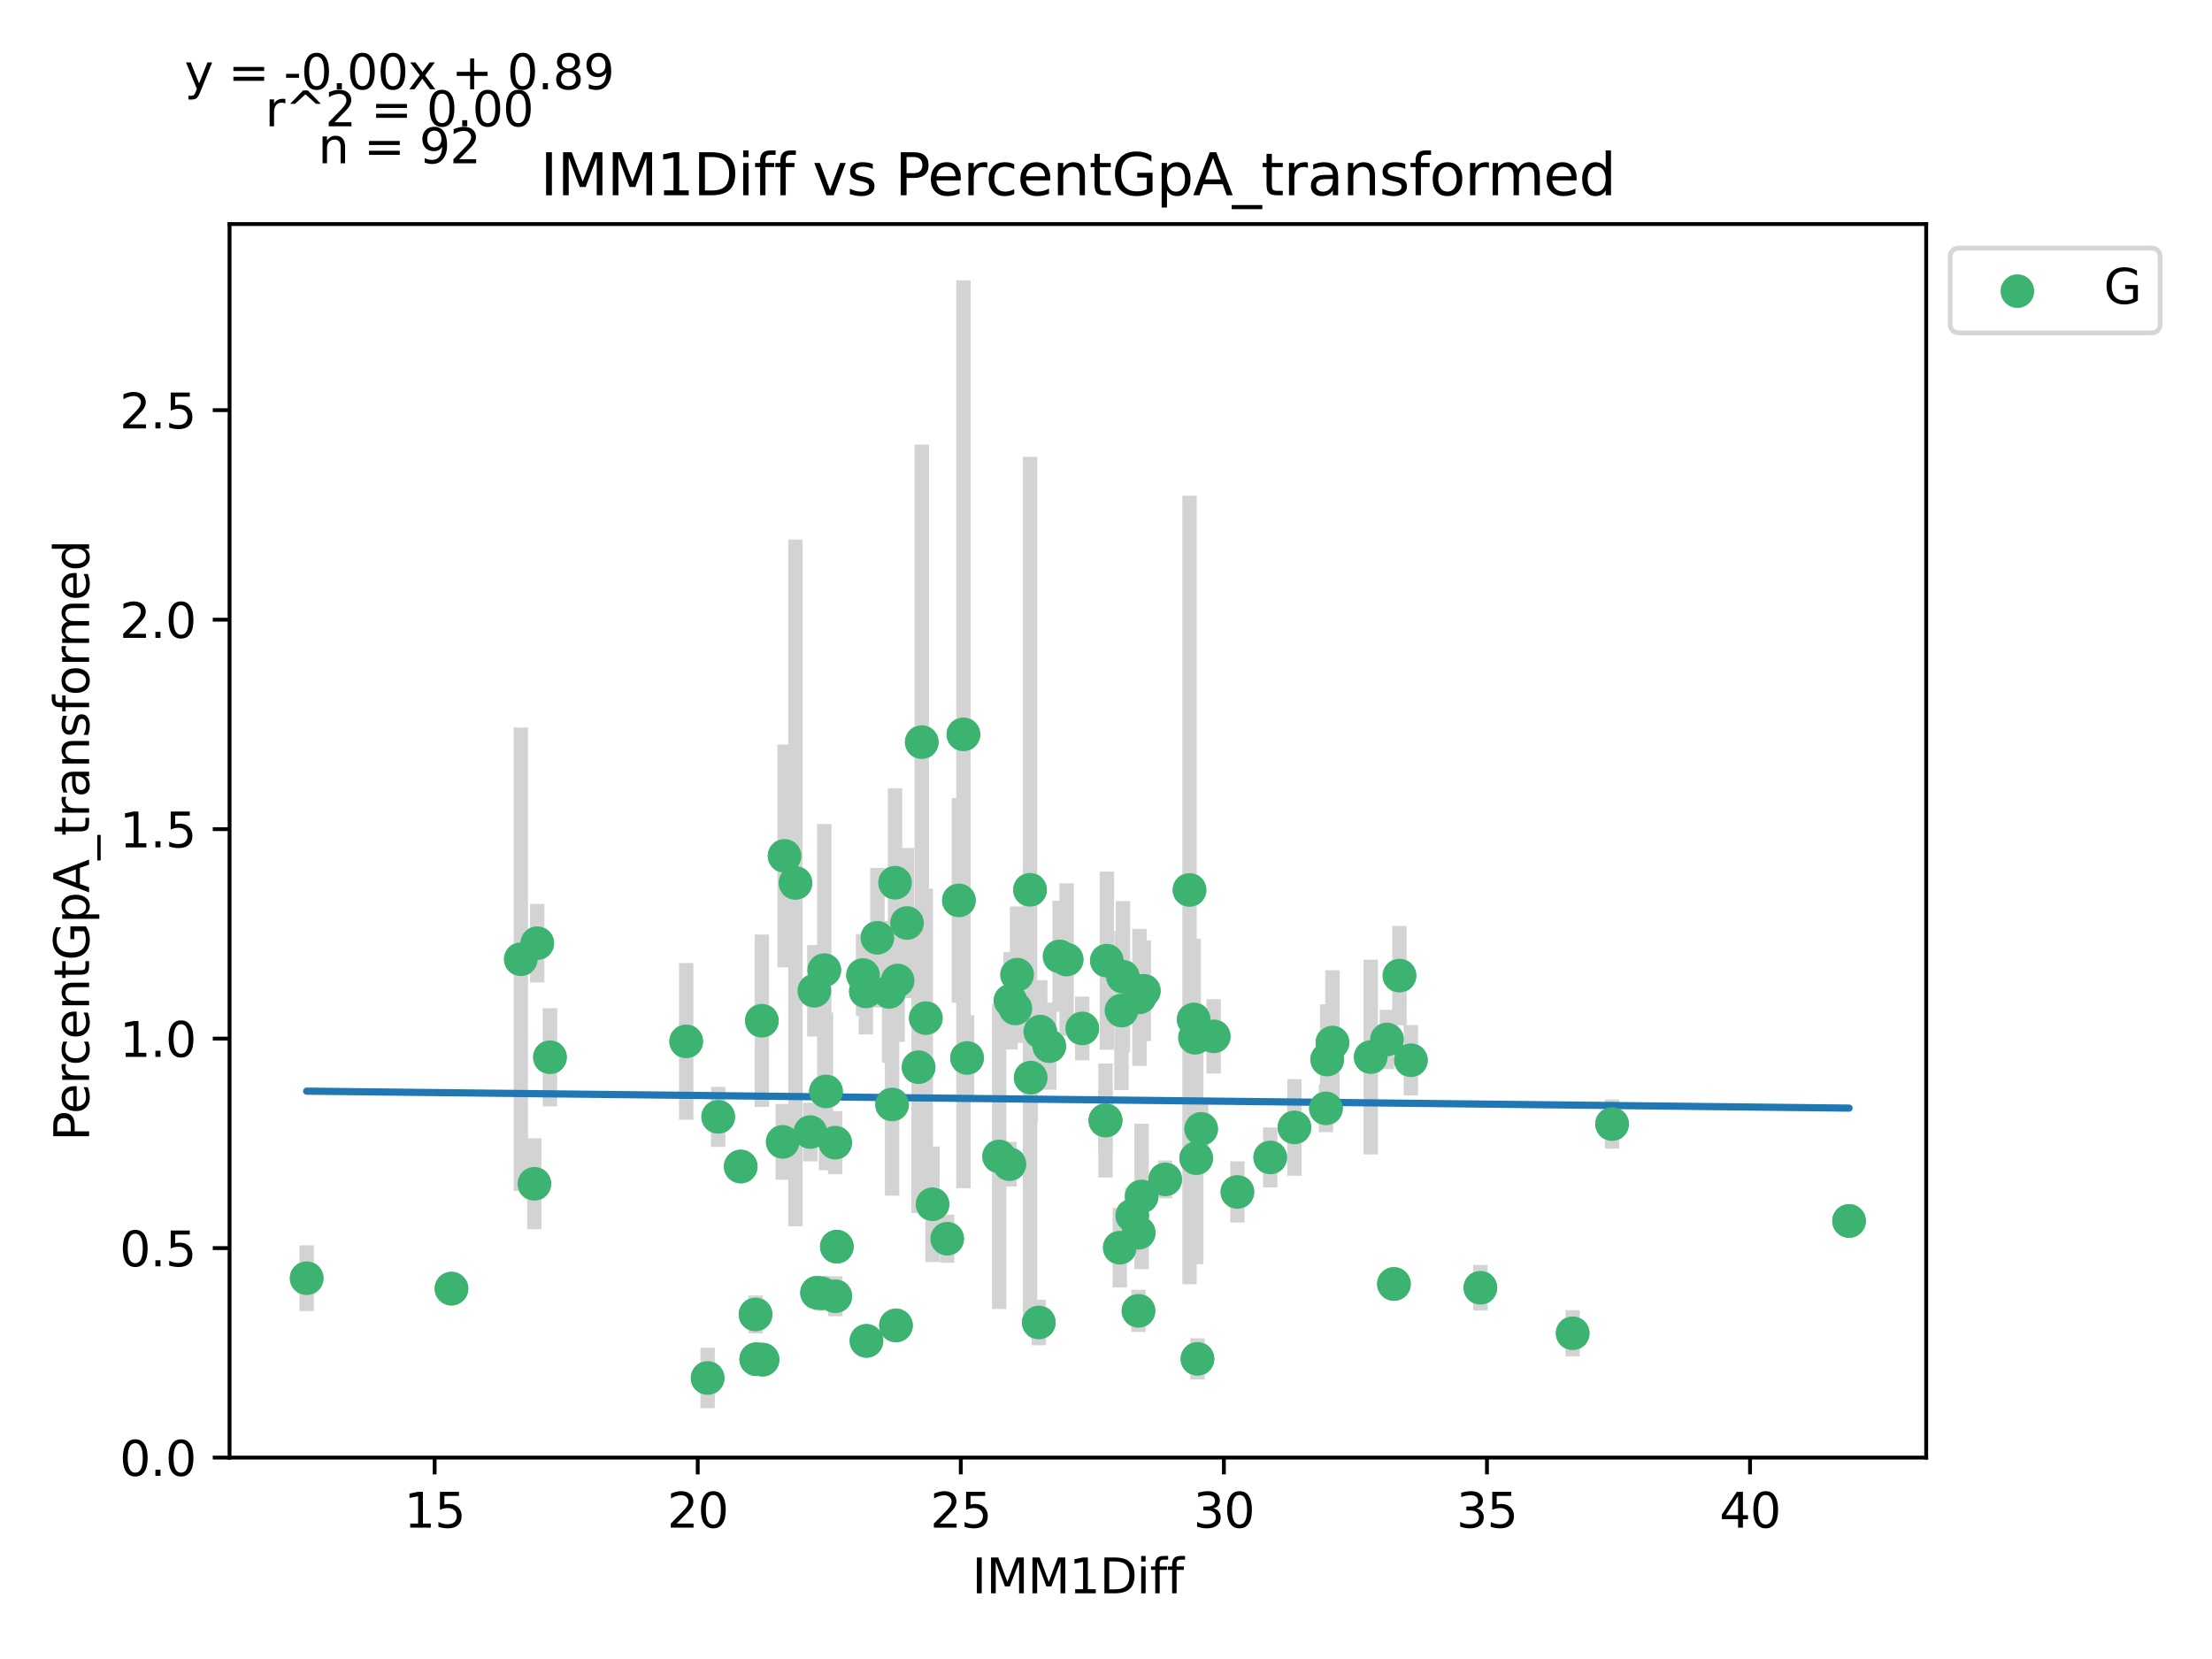<?xml version="1.0" encoding="utf-8" standalone="no"?>
<!DOCTYPE svg PUBLIC "-//W3C//DTD SVG 1.1//EN"
  "http://www.w3.org/Graphics/SVG/1.1/DTD/svg11.dtd">
<svg xmlns:xlink="http://www.w3.org/1999/xlink" width="460.8pt" height="345.6pt" viewBox="0 0 460.8 345.6" xmlns="http://www.w3.org/2000/svg" version="1.1">
 <defs>
  <style type="text/css">*{stroke-linejoin: round; stroke-linecap: butt}</style>
 </defs>
 <g id="figure_1">
  <g id="patch_1">
   <path d="M 0 345.6 
L 460.8 345.6 
L 460.8 0 
L 0 0 
z
" style="fill: #ffffff"/>
  </g>
  <g id="axes_1">
   <g id="patch_2">
    <path d="M 47.821 303.64 
L 401.26 303.64 
L 401.26 46.676 
L 47.821 46.676 
z
" style="fill: #ffffff"/>
   </g>
   <g id="PathCollection_1">
    <defs>
     <path id="m66009aba06" d="M 0 3 
C 0.796 3 1.559 2.684 2.121 2.121 
C 2.684 1.559 3 0.796 3 0 
C 3 -0.796 2.684 -1.559 2.121 -2.121 
C 1.559 -2.684 0.796 -3 0 -3 
C -0.796 -3 -1.559 -2.684 -2.121 -2.121 
C -2.684 -1.559 -3 -0.796 -3 0 
C -3 0.796 -2.684 1.559 -2.121 2.121 
C -1.559 2.684 -0.796 3 0 3 
z
" style="stroke: #3cb371"/>
    </defs>
    <g clip-path="url(#pe990589a14)">
     <use xlink:href="#m66009aba06" x="225.45" y="214.24" style="fill: #3cb371; stroke: #3cb371"/>
     <use xlink:href="#m66009aba06" x="242.736" y="245.694" style="fill: #3cb371; stroke: #3cb371"/>
     <use xlink:href="#m66009aba06" x="248.951" y="216.191" style="fill: #3cb371; stroke: #3cb371"/>
     <use xlink:href="#m66009aba06" x="220.748" y="199.237" style="fill: #3cb371; stroke: #3cb371"/>
     <use xlink:href="#m66009aba06" x="250.222" y="235.163" style="fill: #3cb371; stroke: #3cb371"/>
     <use xlink:href="#m66009aba06" x="157.537" y="283.149" style="fill: #3cb371; stroke: #3cb371"/>
     <use xlink:href="#m66009aba06" x="149.612" y="232.66" style="fill: #3cb371; stroke: #3cb371"/>
     <use xlink:href="#m66009aba06" x="191.362" y="222.318" style="fill: #3cb371; stroke: #3cb371"/>
     <use xlink:href="#m66009aba06" x="185.224" y="206.637" style="fill: #3cb371; stroke: #3cb371"/>
     <use xlink:href="#m66009aba06" x="233.923" y="203.465" style="fill: #3cb371; stroke: #3cb371"/>
     <use xlink:href="#m66009aba06" x="327.617" y="277.742" style="fill: #3cb371; stroke: #3cb371"/>
     <use xlink:href="#m66009aba06" x="158.709" y="212.637" style="fill: #3cb371; stroke: #3cb371"/>
     <use xlink:href="#m66009aba06" x="208.143" y="240.91" style="fill: #3cb371; stroke: #3cb371"/>
     <use xlink:href="#m66009aba06" x="252.831" y="215.888" style="fill: #3cb371; stroke: #3cb371"/>
     <use xlink:href="#m66009aba06" x="237.168" y="273.069" style="fill: #3cb371; stroke: #3cb371"/>
     <use xlink:href="#m66009aba06" x="237.2" y="256.809" style="fill: #3cb371; stroke: #3cb371"/>
     <use xlink:href="#m66009aba06" x="171.709" y="202.087" style="fill: #3cb371; stroke: #3cb371"/>
     <use xlink:href="#m66009aba06" x="214.577" y="185.364" style="fill: #3cb371; stroke: #3cb371"/>
     <use xlink:href="#m66009aba06" x="218.578" y="217.938" style="fill: #3cb371; stroke: #3cb371"/>
     <use xlink:href="#m66009aba06" x="158.852" y="283.237" style="fill: #3cb371; stroke: #3cb371"/>
     <use xlink:href="#m66009aba06" x="216.704" y="214.908" style="fill: #3cb371; stroke: #3cb371"/>
     <use xlink:href="#m66009aba06" x="199.758" y="187.57" style="fill: #3cb371; stroke: #3cb371"/>
     <use xlink:href="#m66009aba06" x="211.519" y="210.081" style="fill: #3cb371; stroke: #3cb371"/>
     <use xlink:href="#m66009aba06" x="197.314" y="258.046" style="fill: #3cb371; stroke: #3cb371"/>
     <use xlink:href="#m66009aba06" x="257.774" y="248.308" style="fill: #3cb371; stroke: #3cb371"/>
     <use xlink:href="#m66009aba06" x="216.397" y="275.497" style="fill: #3cb371; stroke: #3cb371"/>
     <use xlink:href="#m66009aba06" x="237.825" y="249.24" style="fill: #3cb371; stroke: #3cb371"/>
     <use xlink:href="#m66009aba06" x="233.276" y="259.918" style="fill: #3cb371; stroke: #3cb371"/>
     <use xlink:href="#m66009aba06" x="214.72" y="224.491" style="fill: #3cb371; stroke: #3cb371"/>
     <use xlink:href="#m66009aba06" x="238.275" y="206.398" style="fill: #3cb371; stroke: #3cb371"/>
     <use xlink:href="#m66009aba06" x="269.656" y="234.861" style="fill: #3cb371; stroke: #3cb371"/>
     <use xlink:href="#m66009aba06" x="247.8" y="185.39" style="fill: #3cb371; stroke: #3cb371"/>
     <use xlink:href="#m66009aba06" x="233.627" y="210.523" style="fill: #3cb371; stroke: #3cb371"/>
     <use xlink:href="#m66009aba06" x="276.484" y="220.723" style="fill: #3cb371; stroke: #3cb371"/>
     <use xlink:href="#m66009aba06" x="163.061" y="237.873" style="fill: #3cb371; stroke: #3cb371"/>
     <use xlink:href="#m66009aba06" x="249.455" y="283.082" style="fill: #3cb371; stroke: #3cb371"/>
     <use xlink:href="#m66009aba06" x="222.195" y="199.895" style="fill: #3cb371; stroke: #3cb371"/>
     <use xlink:href="#m66009aba06" x="210.5" y="208.489" style="fill: #3cb371; stroke: #3cb371"/>
     <use xlink:href="#m66009aba06" x="288.925" y="216.544" style="fill: #3cb371; stroke: #3cb371"/>
     <use xlink:href="#m66009aba06" x="210.291" y="242.518" style="fill: #3cb371; stroke: #3cb371"/>
     <use xlink:href="#m66009aba06" x="276.221" y="230.891" style="fill: #3cb371; stroke: #3cb371"/>
     <use xlink:href="#m66009aba06" x="211.892" y="203.052" style="fill: #3cb371; stroke: #3cb371"/>
     <use xlink:href="#m66009aba06" x="194.256" y="250.866" style="fill: #3cb371; stroke: #3cb371"/>
     <use xlink:href="#m66009aba06" x="237.365" y="207.777" style="fill: #3cb371; stroke: #3cb371"/>
     <use xlink:href="#m66009aba06" x="385.195" y="254.35" style="fill: #3cb371; stroke: #3cb371"/>
     <use xlink:href="#m66009aba06" x="249.192" y="241.273" style="fill: #3cb371; stroke: #3cb371"/>
     <use xlink:href="#m66009aba06" x="168.804" y="235.829" style="fill: #3cb371; stroke: #3cb371"/>
     <use xlink:href="#m66009aba06" x="293.912" y="220.862" style="fill: #3cb371; stroke: #3cb371"/>
     <use xlink:href="#m66009aba06" x="230.58" y="200.122" style="fill: #3cb371; stroke: #3cb371"/>
     <use xlink:href="#m66009aba06" x="230.295" y="233.391" style="fill: #3cb371; stroke: #3cb371"/>
     <use xlink:href="#m66009aba06" x="200.701" y="152.981" style="fill: #3cb371; stroke: #3cb371"/>
     <use xlink:href="#m66009aba06" x="248.677" y="212.36" style="fill: #3cb371; stroke: #3cb371"/>
     <use xlink:href="#m66009aba06" x="230.295" y="233.427" style="fill: #3cb371; stroke: #3cb371"/>
     <use xlink:href="#m66009aba06" x="264.614" y="241.115" style="fill: #3cb371; stroke: #3cb371"/>
     <use xlink:href="#m66009aba06" x="277.58" y="217.189" style="fill: #3cb371; stroke: #3cb371"/>
     <use xlink:href="#m66009aba06" x="285.549" y="220.212" style="fill: #3cb371; stroke: #3cb371"/>
     <use xlink:href="#m66009aba06" x="308.392" y="268.263" style="fill: #3cb371; stroke: #3cb371"/>
     <use xlink:href="#m66009aba06" x="291.534" y="203.244" style="fill: #3cb371; stroke: #3cb371"/>
     <use xlink:href="#m66009aba06" x="173.978" y="238.038" style="fill: #3cb371; stroke: #3cb371"/>
     <use xlink:href="#m66009aba06" x="235.863" y="253.232" style="fill: #3cb371; stroke: #3cb371"/>
     <use xlink:href="#m66009aba06" x="335.827" y="234.162" style="fill: #3cb371; stroke: #3cb371"/>
     <use xlink:href="#m66009aba06" x="179.798" y="203.121" style="fill: #3cb371; stroke: #3cb371"/>
     <use xlink:href="#m66009aba06" x="290.383" y="267.477" style="fill: #3cb371; stroke: #3cb371"/>
     <use xlink:href="#m66009aba06" x="147.409" y="287.059" style="fill: #3cb371; stroke: #3cb371"/>
     <use xlink:href="#m66009aba06" x="186.451" y="183.891" style="fill: #3cb371; stroke: #3cb371"/>
     <use xlink:href="#m66009aba06" x="187" y="204.26" style="fill: #3cb371; stroke: #3cb371"/>
     <use xlink:href="#m66009aba06" x="192.864" y="212.099" style="fill: #3cb371; stroke: #3cb371"/>
     <use xlink:href="#m66009aba06" x="192.02" y="154.6" style="fill: #3cb371; stroke: #3cb371"/>
     <use xlink:href="#m66009aba06" x="108.498" y="199.828" style="fill: #3cb371; stroke: #3cb371"/>
     <use xlink:href="#m66009aba06" x="142.948" y="216.936" style="fill: #3cb371; stroke: #3cb371"/>
     <use xlink:href="#m66009aba06" x="111.917" y="196.488" style="fill: #3cb371; stroke: #3cb371"/>
     <use xlink:href="#m66009aba06" x="172.071" y="227.364" style="fill: #3cb371; stroke: #3cb371"/>
     <use xlink:href="#m66009aba06" x="169.637" y="206.401" style="fill: #3cb371; stroke: #3cb371"/>
     <use xlink:href="#m66009aba06" x="180.379" y="206.538" style="fill: #3cb371; stroke: #3cb371"/>
     <use xlink:href="#m66009aba06" x="188.94" y="192.284" style="fill: #3cb371; stroke: #3cb371"/>
     <use xlink:href="#m66009aba06" x="201.457" y="220.395" style="fill: #3cb371; stroke: #3cb371"/>
     <use xlink:href="#m66009aba06" x="163.445" y="178.301" style="fill: #3cb371; stroke: #3cb371"/>
     <use xlink:href="#m66009aba06" x="182.78" y="195.358" style="fill: #3cb371; stroke: #3cb371"/>
     <use xlink:href="#m66009aba06" x="94.051" y="268.446" style="fill: #3cb371; stroke: #3cb371"/>
     <use xlink:href="#m66009aba06" x="165.702" y="183.937" style="fill: #3cb371; stroke: #3cb371"/>
     <use xlink:href="#m66009aba06" x="63.887" y="266.275" style="fill: #3cb371; stroke: #3cb371"/>
     <use xlink:href="#m66009aba06" x="180.5" y="279.329" style="fill: #3cb371; stroke: #3cb371"/>
     <use xlink:href="#m66009aba06" x="170.207" y="269.3" style="fill: #3cb371; stroke: #3cb371"/>
     <use xlink:href="#m66009aba06" x="154.303" y="243.009" style="fill: #3cb371; stroke: #3cb371"/>
     <use xlink:href="#m66009aba06" x="111.314" y="246.605" style="fill: #3cb371; stroke: #3cb371"/>
     <use xlink:href="#m66009aba06" x="157.394" y="273.822" style="fill: #3cb371; stroke: #3cb371"/>
     <use xlink:href="#m66009aba06" x="174.329" y="259.707" style="fill: #3cb371; stroke: #3cb371"/>
     <use xlink:href="#m66009aba06" x="171.15" y="269.421" style="fill: #3cb371; stroke: #3cb371"/>
     <use xlink:href="#m66009aba06" x="186.649" y="276.11" style="fill: #3cb371; stroke: #3cb371"/>
     <use xlink:href="#m66009aba06" x="174.011" y="270.033" style="fill: #3cb371; stroke: #3cb371"/>
     <use xlink:href="#m66009aba06" x="185.838" y="230.076" style="fill: #3cb371; stroke: #3cb371"/>
     <use xlink:href="#m66009aba06" x="114.57" y="220.247" style="fill: #3cb371; stroke: #3cb371"/>
    </g>
   </g>
   <g id="matplotlib.axis_1">
    <g id="xtick_1">
     <g id="line2d_1">
      <defs>
       <path id="m4f126f9bab" d="M 0 0 
L 0 3.5 
" style="stroke: #000000; stroke-width: 0.8"/>
      </defs>
      <g>
       <use xlink:href="#m4f126f9bab" x="90.544" y="303.64" style="stroke: #000000; stroke-width: 0.8"/>
      </g>
     </g>
     <g id="text_1">
      <!-- 15 -->
      <g transform="translate(84.181 318.238)scale(0.1 -0.1)">
       <defs>
        <path id="DejaVuSans-31" d="M 794 531 
L 1825 531 
L 1825 4091 
L 703 3866 
L 703 4441 
L 1819 4666 
L 2450 4666 
L 2450 531 
L 3481 531 
L 3481 0 
L 794 0 
L 794 531 
z
" transform="scale(0.016)"/>
        <path id="DejaVuSans-35" d="M 691 4666 
L 3169 4666 
L 3169 4134 
L 1269 4134 
L 1269 2991 
Q 1406 3038 1543 3061 
Q 1681 3084 1819 3084 
Q 2600 3084 3056 2656 
Q 3513 2228 3513 1497 
Q 3513 744 3044 326 
Q 2575 -91 1722 -91 
Q 1428 -91 1123 -41 
Q 819 9 494 109 
L 494 744 
Q 775 591 1075 516 
Q 1375 441 1709 441 
Q 2250 441 2565 725 
Q 2881 1009 2881 1497 
Q 2881 1984 2565 2268 
Q 2250 2553 1709 2553 
Q 1456 2553 1204 2497 
Q 953 2441 691 2322 
L 691 4666 
z
" transform="scale(0.016)"/>
       </defs>
       <use xlink:href="#DejaVuSans-31"/>
       <use xlink:href="#DejaVuSans-35" x="63.623"/>
      </g>
     </g>
    </g>
    <g id="xtick_2">
     <g id="line2d_2">
      <g>
       <use xlink:href="#m4f126f9bab" x="145.348" y="303.64" style="stroke: #000000; stroke-width: 0.8"/>
      </g>
     </g>
     <g id="text_2">
      <!-- 20 -->
      <g transform="translate(138.986 318.238)scale(0.1 -0.1)">
       <defs>
        <path id="DejaVuSans-32" d="M 1228 531 
L 3431 531 
L 3431 0 
L 469 0 
L 469 531 
Q 828 903 1448 1529 
Q 2069 2156 2228 2338 
Q 2531 2678 2651 2914 
Q 2772 3150 2772 3378 
Q 2772 3750 2511 3984 
Q 2250 4219 1831 4219 
Q 1534 4219 1204 4116 
Q 875 4013 500 3803 
L 500 4441 
Q 881 4594 1212 4672 
Q 1544 4750 1819 4750 
Q 2544 4750 2975 4387 
Q 3406 4025 3406 3419 
Q 3406 3131 3298 2873 
Q 3191 2616 2906 2266 
Q 2828 2175 2409 1742 
Q 1991 1309 1228 531 
z
" transform="scale(0.016)"/>
        <path id="DejaVuSans-30" d="M 2034 4250 
Q 1547 4250 1301 3770 
Q 1056 3291 1056 2328 
Q 1056 1369 1301 889 
Q 1547 409 2034 409 
Q 2525 409 2770 889 
Q 3016 1369 3016 2328 
Q 3016 3291 2770 3770 
Q 2525 4250 2034 4250 
z
M 2034 4750 
Q 2819 4750 3233 4129 
Q 3647 3509 3647 2328 
Q 3647 1150 3233 529 
Q 2819 -91 2034 -91 
Q 1250 -91 836 529 
Q 422 1150 422 2328 
Q 422 3509 836 4129 
Q 1250 4750 2034 4750 
z
" transform="scale(0.016)"/>
       </defs>
       <use xlink:href="#DejaVuSans-32"/>
       <use xlink:href="#DejaVuSans-30" x="63.623"/>
      </g>
     </g>
    </g>
    <g id="xtick_3">
     <g id="line2d_3">
      <g>
       <use xlink:href="#m4f126f9bab" x="200.153" y="303.64" style="stroke: #000000; stroke-width: 0.8"/>
      </g>
     </g>
     <g id="text_3">
      <!-- 25 -->
      <g transform="translate(193.79 318.238)scale(0.1 -0.1)">
       <use xlink:href="#DejaVuSans-32"/>
       <use xlink:href="#DejaVuSans-35" x="63.623"/>
      </g>
     </g>
    </g>
    <g id="xtick_4">
     <g id="line2d_4">
      <g>
       <use xlink:href="#m4f126f9bab" x="254.957" y="303.64" style="stroke: #000000; stroke-width: 0.8"/>
      </g>
     </g>
     <g id="text_4">
      <!-- 30 -->
      <g transform="translate(248.595 318.238)scale(0.1 -0.1)">
       <defs>
        <path id="DejaVuSans-33" d="M 2597 2516 
Q 3050 2419 3304 2112 
Q 3559 1806 3559 1356 
Q 3559 666 3084 287 
Q 2609 -91 1734 -91 
Q 1441 -91 1130 -33 
Q 819 25 488 141 
L 488 750 
Q 750 597 1062 519 
Q 1375 441 1716 441 
Q 2309 441 2620 675 
Q 2931 909 2931 1356 
Q 2931 1769 2642 2001 
Q 2353 2234 1838 2234 
L 1294 2234 
L 1294 2753 
L 1863 2753 
Q 2328 2753 2575 2939 
Q 2822 3125 2822 3475 
Q 2822 3834 2567 4026 
Q 2313 4219 1838 4219 
Q 1578 4219 1281 4162 
Q 984 4106 628 3988 
L 628 4550 
Q 988 4650 1302 4700 
Q 1616 4750 1894 4750 
Q 2613 4750 3031 4423 
Q 3450 4097 3450 3541 
Q 3450 3153 3228 2886 
Q 3006 2619 2597 2516 
z
" transform="scale(0.016)"/>
       </defs>
       <use xlink:href="#DejaVuSans-33"/>
       <use xlink:href="#DejaVuSans-30" x="63.623"/>
      </g>
     </g>
    </g>
    <g id="xtick_5">
     <g id="line2d_5">
      <g>
       <use xlink:href="#m4f126f9bab" x="309.762" y="303.64" style="stroke: #000000; stroke-width: 0.8"/>
      </g>
     </g>
     <g id="text_5">
      <!-- 35 -->
      <g transform="translate(303.399 318.238)scale(0.1 -0.1)">
       <use xlink:href="#DejaVuSans-33"/>
       <use xlink:href="#DejaVuSans-35" x="63.623"/>
      </g>
     </g>
    </g>
    <g id="xtick_6">
     <g id="line2d_6">
      <g>
       <use xlink:href="#m4f126f9bab" x="364.566" y="303.64" style="stroke: #000000; stroke-width: 0.8"/>
      </g>
     </g>
     <g id="text_6">
      <!-- 40 -->
      <g transform="translate(358.204 318.238)scale(0.1 -0.1)">
       <defs>
        <path id="DejaVuSans-34" d="M 2419 4116 
L 825 1625 
L 2419 1625 
L 2419 4116 
z
M 2253 4666 
L 3047 4666 
L 3047 1625 
L 3713 1625 
L 3713 1100 
L 3047 1100 
L 3047 0 
L 2419 0 
L 2419 1100 
L 313 1100 
L 313 1709 
L 2253 4666 
z
" transform="scale(0.016)"/>
       </defs>
       <use xlink:href="#DejaVuSans-34"/>
       <use xlink:href="#DejaVuSans-30" x="63.623"/>
      </g>
     </g>
    </g>
    <g id="text_7">
     <!-- IMM1Diff -->
     <g transform="translate(202.497 331.917)scale(0.1 -0.1)">
      <defs>
       <path id="DejaVuSans-49" d="M 628 4666 
L 1259 4666 
L 1259 0 
L 628 0 
L 628 4666 
z
" transform="scale(0.016)"/>
       <path id="DejaVuSans-4d" d="M 628 4666 
L 1569 4666 
L 2759 1491 
L 3956 4666 
L 4897 4666 
L 4897 0 
L 4281 0 
L 4281 4097 
L 3078 897 
L 2444 897 
L 1241 4097 
L 1241 0 
L 628 0 
L 628 4666 
z
" transform="scale(0.016)"/>
       <path id="DejaVuSans-44" d="M 1259 4147 
L 1259 519 
L 2022 519 
Q 2988 519 3436 956 
Q 3884 1394 3884 2338 
Q 3884 3275 3436 3711 
Q 2988 4147 2022 4147 
L 1259 4147 
z
M 628 4666 
L 1925 4666 
Q 3281 4666 3915 4102 
Q 4550 3538 4550 2338 
Q 4550 1131 3912 565 
Q 3275 0 1925 0 
L 628 0 
L 628 4666 
z
" transform="scale(0.016)"/>
       <path id="DejaVuSans-69" d="M 603 3500 
L 1178 3500 
L 1178 0 
L 603 0 
L 603 3500 
z
M 603 4863 
L 1178 4863 
L 1178 4134 
L 603 4134 
L 603 4863 
z
" transform="scale(0.016)"/>
       <path id="DejaVuSans-66" d="M 2375 4863 
L 2375 4384 
L 1825 4384 
Q 1516 4384 1395 4259 
Q 1275 4134 1275 3809 
L 1275 3500 
L 2222 3500 
L 2222 3053 
L 1275 3053 
L 1275 0 
L 697 0 
L 697 3053 
L 147 3053 
L 147 3500 
L 697 3500 
L 697 3744 
Q 697 4328 969 4595 
Q 1241 4863 1831 4863 
L 2375 4863 
z
" transform="scale(0.016)"/>
      </defs>
      <use xlink:href="#DejaVuSans-49"/>
      <use xlink:href="#DejaVuSans-4d" x="29.492"/>
      <use xlink:href="#DejaVuSans-4d" x="115.771"/>
      <use xlink:href="#DejaVuSans-31" x="202.051"/>
      <use xlink:href="#DejaVuSans-44" x="265.674"/>
      <use xlink:href="#DejaVuSans-69" x="342.676"/>
      <use xlink:href="#DejaVuSans-66" x="370.459"/>
      <use xlink:href="#DejaVuSans-66" x="405.664"/>
     </g>
    </g>
   </g>
   <g id="matplotlib.axis_2">
    <g id="ytick_1">
     <g id="line2d_7">
      <defs>
       <path id="m1add97c39d" d="M 0 0 
L -3.5 0 
" style="stroke: #000000; stroke-width: 0.8"/>
      </defs>
      <g>
       <use xlink:href="#m1add97c39d" x="47.821" y="303.64" style="stroke: #000000; stroke-width: 0.8"/>
      </g>
     </g>
     <g id="text_8">
      <!-- 0.0 -->
      <g transform="translate(24.918 307.439)scale(0.1 -0.1)">
       <defs>
        <path id="DejaVuSans-2e" d="M 684 794 
L 1344 794 
L 1344 0 
L 684 0 
L 684 794 
z
" transform="scale(0.016)"/>
       </defs>
       <use xlink:href="#DejaVuSans-30"/>
       <use xlink:href="#DejaVuSans-2e" x="63.623"/>
       <use xlink:href="#DejaVuSans-30" x="95.41"/>
      </g>
     </g>
    </g>
    <g id="ytick_2">
     <g id="line2d_8">
      <g>
       <use xlink:href="#m1add97c39d" x="47.821" y="260.002" style="stroke: #000000; stroke-width: 0.8"/>
      </g>
     </g>
     <g id="text_9">
      <!-- 0.5 -->
      <g transform="translate(24.918 263.801)scale(0.1 -0.1)">
       <use xlink:href="#DejaVuSans-30"/>
       <use xlink:href="#DejaVuSans-2e" x="63.623"/>
       <use xlink:href="#DejaVuSans-35" x="95.41"/>
      </g>
     </g>
    </g>
    <g id="ytick_3">
     <g id="line2d_9">
      <g>
       <use xlink:href="#m1add97c39d" x="47.821" y="216.363" style="stroke: #000000; stroke-width: 0.8"/>
      </g>
     </g>
     <g id="text_10">
      <!-- 1.0 -->
      <g transform="translate(24.918 220.163)scale(0.1 -0.1)">
       <use xlink:href="#DejaVuSans-31"/>
       <use xlink:href="#DejaVuSans-2e" x="63.623"/>
       <use xlink:href="#DejaVuSans-30" x="95.41"/>
      </g>
     </g>
    </g>
    <g id="ytick_4">
     <g id="line2d_10">
      <g>
       <use xlink:href="#m1add97c39d" x="47.821" y="172.725" style="stroke: #000000; stroke-width: 0.8"/>
      </g>
     </g>
     <g id="text_11">
      <!-- 1.5 -->
      <g transform="translate(24.918 176.524)scale(0.1 -0.1)">
       <use xlink:href="#DejaVuSans-31"/>
       <use xlink:href="#DejaVuSans-2e" x="63.623"/>
       <use xlink:href="#DejaVuSans-35" x="95.41"/>
      </g>
     </g>
    </g>
    <g id="ytick_5">
     <g id="line2d_11">
      <g>
       <use xlink:href="#m1add97c39d" x="47.821" y="129.087" style="stroke: #000000; stroke-width: 0.8"/>
      </g>
     </g>
     <g id="text_12">
      <!-- 2.0 -->
      <g transform="translate(24.918 132.886)scale(0.1 -0.1)">
       <use xlink:href="#DejaVuSans-32"/>
       <use xlink:href="#DejaVuSans-2e" x="63.623"/>
       <use xlink:href="#DejaVuSans-30" x="95.41"/>
      </g>
     </g>
    </g>
    <g id="ytick_6">
     <g id="line2d_12">
      <g>
       <use xlink:href="#m1add97c39d" x="47.821" y="85.448" style="stroke: #000000; stroke-width: 0.8"/>
      </g>
     </g>
     <g id="text_13">
      <!-- 2.5 -->
      <g transform="translate(24.918 89.247)scale(0.1 -0.1)">
       <use xlink:href="#DejaVuSans-32"/>
       <use xlink:href="#DejaVuSans-2e" x="63.623"/>
       <use xlink:href="#DejaVuSans-35" x="95.41"/>
      </g>
     </g>
    </g>
    <g id="text_14">
     <!-- PercentGpA_transformed -->
     <g transform="translate(18.56 237.696)rotate(-90)scale(0.1 -0.1)">
      <defs>
       <path id="DejaVuSans-50" d="M 1259 4147 
L 1259 2394 
L 2053 2394 
Q 2494 2394 2734 2622 
Q 2975 2850 2975 3272 
Q 2975 3691 2734 3919 
Q 2494 4147 2053 4147 
L 1259 4147 
z
M 628 4666 
L 2053 4666 
Q 2838 4666 3239 4311 
Q 3641 3956 3641 3272 
Q 3641 2581 3239 2228 
Q 2838 1875 2053 1875 
L 1259 1875 
L 1259 0 
L 628 0 
L 628 4666 
z
" transform="scale(0.016)"/>
       <path id="DejaVuSans-65" d="M 3597 1894 
L 3597 1613 
L 953 1613 
Q 991 1019 1311 708 
Q 1631 397 2203 397 
Q 2534 397 2845 478 
Q 3156 559 3463 722 
L 3463 178 
Q 3153 47 2828 -22 
Q 2503 -91 2169 -91 
Q 1331 -91 842 396 
Q 353 884 353 1716 
Q 353 2575 817 3079 
Q 1281 3584 2069 3584 
Q 2775 3584 3186 3129 
Q 3597 2675 3597 1894 
z
M 3022 2063 
Q 3016 2534 2758 2815 
Q 2500 3097 2075 3097 
Q 1594 3097 1305 2825 
Q 1016 2553 972 2059 
L 3022 2063 
z
" transform="scale(0.016)"/>
       <path id="DejaVuSans-72" d="M 2631 2963 
Q 2534 3019 2420 3045 
Q 2306 3072 2169 3072 
Q 1681 3072 1420 2755 
Q 1159 2438 1159 1844 
L 1159 0 
L 581 0 
L 581 3500 
L 1159 3500 
L 1159 2956 
Q 1341 3275 1631 3429 
Q 1922 3584 2338 3584 
Q 2397 3584 2469 3576 
Q 2541 3569 2628 3553 
L 2631 2963 
z
" transform="scale(0.016)"/>
       <path id="DejaVuSans-63" d="M 3122 3366 
L 3122 2828 
Q 2878 2963 2633 3030 
Q 2388 3097 2138 3097 
Q 1578 3097 1268 2742 
Q 959 2388 959 1747 
Q 959 1106 1268 751 
Q 1578 397 2138 397 
Q 2388 397 2633 464 
Q 2878 531 3122 666 
L 3122 134 
Q 2881 22 2623 -34 
Q 2366 -91 2075 -91 
Q 1284 -91 818 406 
Q 353 903 353 1747 
Q 353 2603 823 3093 
Q 1294 3584 2113 3584 
Q 2378 3584 2631 3529 
Q 2884 3475 3122 3366 
z
" transform="scale(0.016)"/>
       <path id="DejaVuSans-6e" d="M 3513 2113 
L 3513 0 
L 2938 0 
L 2938 2094 
Q 2938 2591 2744 2837 
Q 2550 3084 2163 3084 
Q 1697 3084 1428 2787 
Q 1159 2491 1159 1978 
L 1159 0 
L 581 0 
L 581 3500 
L 1159 3500 
L 1159 2956 
Q 1366 3272 1645 3428 
Q 1925 3584 2291 3584 
Q 2894 3584 3203 3211 
Q 3513 2838 3513 2113 
z
" transform="scale(0.016)"/>
       <path id="DejaVuSans-74" d="M 1172 4494 
L 1172 3500 
L 2356 3500 
L 2356 3053 
L 1172 3053 
L 1172 1153 
Q 1172 725 1289 603 
Q 1406 481 1766 481 
L 2356 481 
L 2356 0 
L 1766 0 
Q 1100 0 847 248 
Q 594 497 594 1153 
L 594 3053 
L 172 3053 
L 172 3500 
L 594 3500 
L 594 4494 
L 1172 4494 
z
" transform="scale(0.016)"/>
       <path id="DejaVuSans-47" d="M 3809 666 
L 3809 1919 
L 2778 1919 
L 2778 2438 
L 4434 2438 
L 4434 434 
Q 4069 175 3628 42 
Q 3188 -91 2688 -91 
Q 1594 -91 976 548 
Q 359 1188 359 2328 
Q 359 3472 976 4111 
Q 1594 4750 2688 4750 
Q 3144 4750 3555 4637 
Q 3966 4525 4313 4306 
L 4313 3634 
Q 3963 3931 3569 4081 
Q 3175 4231 2741 4231 
Q 1884 4231 1454 3753 
Q 1025 3275 1025 2328 
Q 1025 1384 1454 906 
Q 1884 428 2741 428 
Q 3075 428 3337 486 
Q 3600 544 3809 666 
z
" transform="scale(0.016)"/>
       <path id="DejaVuSans-70" d="M 1159 525 
L 1159 -1331 
L 581 -1331 
L 581 3500 
L 1159 3500 
L 1159 2969 
Q 1341 3281 1617 3432 
Q 1894 3584 2278 3584 
Q 2916 3584 3314 3078 
Q 3713 2572 3713 1747 
Q 3713 922 3314 415 
Q 2916 -91 2278 -91 
Q 1894 -91 1617 61 
Q 1341 213 1159 525 
z
M 3116 1747 
Q 3116 2381 2855 2742 
Q 2594 3103 2138 3103 
Q 1681 3103 1420 2742 
Q 1159 2381 1159 1747 
Q 1159 1113 1420 752 
Q 1681 391 2138 391 
Q 2594 391 2855 752 
Q 3116 1113 3116 1747 
z
" transform="scale(0.016)"/>
       <path id="DejaVuSans-41" d="M 2188 4044 
L 1331 1722 
L 3047 1722 
L 2188 4044 
z
M 1831 4666 
L 2547 4666 
L 4325 0 
L 3669 0 
L 3244 1197 
L 1141 1197 
L 716 0 
L 50 0 
L 1831 4666 
z
" transform="scale(0.016)"/>
       <path id="DejaVuSans-5f" d="M 3263 -1063 
L 3263 -1509 
L -63 -1509 
L -63 -1063 
L 3263 -1063 
z
" transform="scale(0.016)"/>
       <path id="DejaVuSans-61" d="M 2194 1759 
Q 1497 1759 1228 1600 
Q 959 1441 959 1056 
Q 959 750 1161 570 
Q 1363 391 1709 391 
Q 2188 391 2477 730 
Q 2766 1069 2766 1631 
L 2766 1759 
L 2194 1759 
z
M 3341 1997 
L 3341 0 
L 2766 0 
L 2766 531 
Q 2569 213 2275 61 
Q 1981 -91 1556 -91 
Q 1019 -91 701 211 
Q 384 513 384 1019 
Q 384 1609 779 1909 
Q 1175 2209 1959 2209 
L 2766 2209 
L 2766 2266 
Q 2766 2663 2505 2880 
Q 2244 3097 1772 3097 
Q 1472 3097 1187 3025 
Q 903 2953 641 2809 
L 641 3341 
Q 956 3463 1253 3523 
Q 1550 3584 1831 3584 
Q 2591 3584 2966 3190 
Q 3341 2797 3341 1997 
z
" transform="scale(0.016)"/>
       <path id="DejaVuSans-73" d="M 2834 3397 
L 2834 2853 
Q 2591 2978 2328 3040 
Q 2066 3103 1784 3103 
Q 1356 3103 1142 2972 
Q 928 2841 928 2578 
Q 928 2378 1081 2264 
Q 1234 2150 1697 2047 
L 1894 2003 
Q 2506 1872 2764 1633 
Q 3022 1394 3022 966 
Q 3022 478 2636 193 
Q 2250 -91 1575 -91 
Q 1294 -91 989 -36 
Q 684 19 347 128 
L 347 722 
Q 666 556 975 473 
Q 1284 391 1588 391 
Q 1994 391 2212 530 
Q 2431 669 2431 922 
Q 2431 1156 2273 1281 
Q 2116 1406 1581 1522 
L 1381 1569 
Q 847 1681 609 1914 
Q 372 2147 372 2553 
Q 372 3047 722 3315 
Q 1072 3584 1716 3584 
Q 2034 3584 2315 3537 
Q 2597 3491 2834 3397 
z
" transform="scale(0.016)"/>
       <path id="DejaVuSans-6f" d="M 1959 3097 
Q 1497 3097 1228 2736 
Q 959 2375 959 1747 
Q 959 1119 1226 758 
Q 1494 397 1959 397 
Q 2419 397 2687 759 
Q 2956 1122 2956 1747 
Q 2956 2369 2687 2733 
Q 2419 3097 1959 3097 
z
M 1959 3584 
Q 2709 3584 3137 3096 
Q 3566 2609 3566 1747 
Q 3566 888 3137 398 
Q 2709 -91 1959 -91 
Q 1206 -91 779 398 
Q 353 888 353 1747 
Q 353 2609 779 3096 
Q 1206 3584 1959 3584 
z
" transform="scale(0.016)"/>
       <path id="DejaVuSans-6d" d="M 3328 2828 
Q 3544 3216 3844 3400 
Q 4144 3584 4550 3584 
Q 5097 3584 5394 3201 
Q 5691 2819 5691 2113 
L 5691 0 
L 5113 0 
L 5113 2094 
Q 5113 2597 4934 2840 
Q 4756 3084 4391 3084 
Q 3944 3084 3684 2787 
Q 3425 2491 3425 1978 
L 3425 0 
L 2847 0 
L 2847 2094 
Q 2847 2600 2669 2842 
Q 2491 3084 2119 3084 
Q 1678 3084 1418 2786 
Q 1159 2488 1159 1978 
L 1159 0 
L 581 0 
L 581 3500 
L 1159 3500 
L 1159 2956 
Q 1356 3278 1631 3431 
Q 1906 3584 2284 3584 
Q 2666 3584 2933 3390 
Q 3200 3197 3328 2828 
z
" transform="scale(0.016)"/>
       <path id="DejaVuSans-64" d="M 2906 2969 
L 2906 4863 
L 3481 4863 
L 3481 0 
L 2906 0 
L 2906 525 
Q 2725 213 2448 61 
Q 2172 -91 1784 -91 
Q 1150 -91 751 415 
Q 353 922 353 1747 
Q 353 2572 751 3078 
Q 1150 3584 1784 3584 
Q 2172 3584 2448 3432 
Q 2725 3281 2906 2969 
z
M 947 1747 
Q 947 1113 1208 752 
Q 1469 391 1925 391 
Q 2381 391 2643 752 
Q 2906 1113 2906 1747 
Q 2906 2381 2643 2742 
Q 2381 3103 1925 3103 
Q 1469 3103 1208 2742 
Q 947 2381 947 1747 
z
" transform="scale(0.016)"/>
      </defs>
      <use xlink:href="#DejaVuSans-50"/>
      <use xlink:href="#DejaVuSans-65" x="56.678"/>
      <use xlink:href="#DejaVuSans-72" x="118.201"/>
      <use xlink:href="#DejaVuSans-63" x="157.064"/>
      <use xlink:href="#DejaVuSans-65" x="212.045"/>
      <use xlink:href="#DejaVuSans-6e" x="273.568"/>
      <use xlink:href="#DejaVuSans-74" x="336.947"/>
      <use xlink:href="#DejaVuSans-47" x="376.156"/>
      <use xlink:href="#DejaVuSans-70" x="453.646"/>
      <use xlink:href="#DejaVuSans-41" x="517.123"/>
      <use xlink:href="#DejaVuSans-5f" x="585.531"/>
      <use xlink:href="#DejaVuSans-74" x="635.531"/>
      <use xlink:href="#DejaVuSans-72" x="674.74"/>
      <use xlink:href="#DejaVuSans-61" x="715.854"/>
      <use xlink:href="#DejaVuSans-6e" x="777.133"/>
      <use xlink:href="#DejaVuSans-73" x="840.512"/>
      <use xlink:href="#DejaVuSans-66" x="892.611"/>
      <use xlink:href="#DejaVuSans-6f" x="927.816"/>
      <use xlink:href="#DejaVuSans-72" x="988.998"/>
      <use xlink:href="#DejaVuSans-6d" x="1028.361"/>
      <use xlink:href="#DejaVuSans-65" x="1125.773"/>
      <use xlink:href="#DejaVuSans-64" x="1187.297"/>
     </g>
    </g>
   </g>
   <g id="LineCollection_1">
    <path d="M 225.45 220.881 
L 225.45 207.6 
" clip-path="url(#pe990589a14)" style="fill: none; stroke: #d3d3d3; stroke-width: 3"/>
    <path d="M 242.736 249.629 
L 242.736 241.758 
" clip-path="url(#pe990589a14)" style="fill: none; stroke: #d3d3d3; stroke-width: 3"/>
    <path d="M 248.951 222.406 
L 248.951 209.976 
" clip-path="url(#pe990589a14)" style="fill: none; stroke: #d3d3d3; stroke-width: 3"/>
    <path d="M 220.748 210.806 
L 220.748 187.668 
" clip-path="url(#pe990589a14)" style="fill: none; stroke: #d3d3d3; stroke-width: 3"/>
    <path d="M 250.222 241.414 
L 250.222 228.912 
" clip-path="url(#pe990589a14)" style="fill: none; stroke: #d3d3d3; stroke-width: 3"/>
    <path d="M 157.537 284.9 
L 157.537 281.399 
" clip-path="url(#pe990589a14)" style="fill: none; stroke: #d3d3d3; stroke-width: 3"/>
    <path d="M 149.612 238.92 
L 149.612 226.401 
" clip-path="url(#pe990589a14)" style="fill: none; stroke: #d3d3d3; stroke-width: 3"/>
    <path d="M 191.362 252.715 
L 191.362 191.92 
" clip-path="url(#pe990589a14)" style="fill: none; stroke: #d3d3d3; stroke-width: 3"/>
    <path d="M 185.224 221.393 
L 185.224 191.882 
" clip-path="url(#pe990589a14)" style="fill: none; stroke: #d3d3d3; stroke-width: 3"/>
    <path d="M 233.923 219.203 
L 233.923 187.727 
" clip-path="url(#pe990589a14)" style="fill: none; stroke: #d3d3d3; stroke-width: 3"/>
    <path d="M 327.617 282.558 
L 327.617 272.927 
" clip-path="url(#pe990589a14)" style="fill: none; stroke: #d3d3d3; stroke-width: 3"/>
    <path d="M 158.709 230.59 
L 158.709 194.684 
" clip-path="url(#pe990589a14)" style="fill: none; stroke: #d3d3d3; stroke-width: 3"/>
    <path d="M 208.143 272.688 
L 208.143 209.133 
" clip-path="url(#pe990589a14)" style="fill: none; stroke: #d3d3d3; stroke-width: 3"/>
    <path d="M 252.831 223.633 
L 252.831 208.143 
" clip-path="url(#pe990589a14)" style="fill: none; stroke: #d3d3d3; stroke-width: 3"/>
    <path d="M 237.168 277.463 
L 237.168 268.674 
" clip-path="url(#pe990589a14)" style="fill: none; stroke: #d3d3d3; stroke-width: 3"/>
    <path d="M 237.2 259.976 
L 237.2 253.641 
" clip-path="url(#pe990589a14)" style="fill: none; stroke: #d3d3d3; stroke-width: 3"/>
    <path d="M 171.709 232.528 
L 171.709 171.645 
" clip-path="url(#pe990589a14)" style="fill: none; stroke: #d3d3d3; stroke-width: 3"/>
    <path d="M 214.577 275.571 
L 214.577 95.156 
" clip-path="url(#pe990589a14)" style="fill: none; stroke: #d3d3d3; stroke-width: 3"/>
    <path d="M 218.578 227.01 
L 218.578 208.865 
" clip-path="url(#pe990589a14)" style="fill: none; stroke: #d3d3d3; stroke-width: 3"/>
    <path d="M 158.852 285.168 
L 158.852 281.306 
" clip-path="url(#pe990589a14)" style="fill: none; stroke: #d3d3d3; stroke-width: 3"/>
    <path d="M 216.704 225.625 
L 216.704 204.192 
" clip-path="url(#pe990589a14)" style="fill: none; stroke: #d3d3d3; stroke-width: 3"/>
    <path d="M 199.758 208.889 
L 199.758 166.252 
" clip-path="url(#pe990589a14)" style="fill: none; stroke: #d3d3d3; stroke-width: 3"/>
    <path d="M 211.519 212.786 
L 211.519 207.375 
" clip-path="url(#pe990589a14)" style="fill: none; stroke: #d3d3d3; stroke-width: 3"/>
    <path d="M 197.314 263.06 
L 197.314 253.031 
" clip-path="url(#pe990589a14)" style="fill: none; stroke: #d3d3d3; stroke-width: 3"/>
    <path d="M 257.774 254.687 
L 257.774 241.929 
" clip-path="url(#pe990589a14)" style="fill: none; stroke: #d3d3d3; stroke-width: 3"/>
    <path d="M 216.397 280.243 
L 216.397 270.751 
" clip-path="url(#pe990589a14)" style="fill: none; stroke: #d3d3d3; stroke-width: 3"/>
    <path d="M 237.825 264.393 
L 237.825 234.088 
" clip-path="url(#pe990589a14)" style="fill: none; stroke: #d3d3d3; stroke-width: 3"/>
    <path d="M 233.276 268.214 
L 233.276 251.622 
" clip-path="url(#pe990589a14)" style="fill: none; stroke: #d3d3d3; stroke-width: 3"/>
    <path d="M 214.72 233.798 
L 214.72 215.184 
" clip-path="url(#pe990589a14)" style="fill: none; stroke: #d3d3d3; stroke-width: 3"/>
    <path d="M 238.275 216.889 
L 238.275 195.906 
" clip-path="url(#pe990589a14)" style="fill: none; stroke: #d3d3d3; stroke-width: 3"/>
    <path d="M 269.656 244.922 
L 269.656 224.801 
" clip-path="url(#pe990589a14)" style="fill: none; stroke: #d3d3d3; stroke-width: 3"/>
    <path d="M 247.8 267.517 
L 247.8 103.264 
" clip-path="url(#pe990589a14)" style="fill: none; stroke: #d3d3d3; stroke-width: 3"/>
    <path d="M 233.627 227.085 
L 233.627 193.96 
" clip-path="url(#pe990589a14)" style="fill: none; stroke: #d3d3d3; stroke-width: 3"/>
    <path d="M 276.484 232.226 
L 276.484 209.221 
" clip-path="url(#pe990589a14)" style="fill: none; stroke: #d3d3d3; stroke-width: 3"/>
    <path d="M 163.061 245.778 
L 163.061 229.968 
" clip-path="url(#pe990589a14)" style="fill: none; stroke: #d3d3d3; stroke-width: 3"/>
    <path d="M 249.455 287.363 
L 249.455 278.801 
" clip-path="url(#pe990589a14)" style="fill: none; stroke: #d3d3d3; stroke-width: 3"/>
    <path d="M 222.195 215.782 
L 222.195 184.007 
" clip-path="url(#pe990589a14)" style="fill: none; stroke: #d3d3d3; stroke-width: 3"/>
    <path d="M 210.5 218.631 
L 210.5 198.347 
" clip-path="url(#pe990589a14)" style="fill: none; stroke: #d3d3d3; stroke-width: 3"/>
    <path d="M 288.925 222.726 
L 288.925 210.362 
" clip-path="url(#pe990589a14)" style="fill: none; stroke: #d3d3d3; stroke-width: 3"/>
    <path d="M 210.291 247.173 
L 210.291 237.863 
" clip-path="url(#pe990589a14)" style="fill: none; stroke: #d3d3d3; stroke-width: 3"/>
    <path d="M 276.221 235.86 
L 276.221 225.922 
" clip-path="url(#pe990589a14)" style="fill: none; stroke: #d3d3d3; stroke-width: 3"/>
    <path d="M 211.892 217.268 
L 211.892 188.835 
" clip-path="url(#pe990589a14)" style="fill: none; stroke: #d3d3d3; stroke-width: 3"/>
    <path d="M 194.256 262.898 
L 194.256 238.834 
" clip-path="url(#pe990589a14)" style="fill: none; stroke: #d3d3d3; stroke-width: 3"/>
    <path d="M 237.365 222.056 
L 237.365 193.497 
" clip-path="url(#pe990589a14)" style="fill: none; stroke: #d3d3d3; stroke-width: 3"/>
    <path d="M 385.195 255.416 
L 385.195 253.283 
" clip-path="url(#pe990589a14)" style="fill: none; stroke: #d3d3d3; stroke-width: 3"/>
    <path d="M 249.192 263.374 
L 249.192 219.173 
" clip-path="url(#pe990589a14)" style="fill: none; stroke: #d3d3d3; stroke-width: 3"/>
    <path d="M 168.804 241.937 
L 168.804 229.721 
" clip-path="url(#pe990589a14)" style="fill: none; stroke: #d3d3d3; stroke-width: 3"/>
    <path d="M 293.912 228.189 
L 293.912 213.534 
" clip-path="url(#pe990589a14)" style="fill: none; stroke: #d3d3d3; stroke-width: 3"/>
    <path d="M 230.58 218.679 
L 230.58 181.565 
" clip-path="url(#pe990589a14)" style="fill: none; stroke: #d3d3d3; stroke-width: 3"/>
    <path d="M 230.295 239.941 
L 230.295 226.842 
" clip-path="url(#pe990589a14)" style="fill: none; stroke: #d3d3d3; stroke-width: 3"/>
    <path d="M 200.701 247.54 
L 200.701 58.422 
" clip-path="url(#pe990589a14)" style="fill: none; stroke: #d3d3d3; stroke-width: 3"/>
    <path d="M 248.677 229.15 
L 248.677 195.57 
" clip-path="url(#pe990589a14)" style="fill: none; stroke: #d3d3d3; stroke-width: 3"/>
    <path d="M 230.295 245.309 
L 230.295 221.545 
" clip-path="url(#pe990589a14)" style="fill: none; stroke: #d3d3d3; stroke-width: 3"/>
    <path d="M 264.614 247.359 
L 264.614 234.871 
" clip-path="url(#pe990589a14)" style="fill: none; stroke: #d3d3d3; stroke-width: 3"/>
    <path d="M 277.58 232.262 
L 277.58 202.117 
" clip-path="url(#pe990589a14)" style="fill: none; stroke: #d3d3d3; stroke-width: 3"/>
    <path d="M 285.549 240.493 
L 285.549 199.932 
" clip-path="url(#pe990589a14)" style="fill: none; stroke: #d3d3d3; stroke-width: 3"/>
    <path d="M 308.392 272.996 
L 308.392 263.53 
" clip-path="url(#pe990589a14)" style="fill: none; stroke: #d3d3d3; stroke-width: 3"/>
    <path d="M 291.534 213.597 
L 291.534 192.891 
" clip-path="url(#pe990589a14)" style="fill: none; stroke: #d3d3d3; stroke-width: 3"/>
    <path d="M 173.978 244.619 
L 173.978 231.456 
" clip-path="url(#pe990589a14)" style="fill: none; stroke: #d3d3d3; stroke-width: 3"/>
    <path d="M 235.863 259.051 
L 235.863 247.412 
" clip-path="url(#pe990589a14)" style="fill: none; stroke: #d3d3d3; stroke-width: 3"/>
    <path d="M 335.827 239.283 
L 335.827 229.04 
" clip-path="url(#pe990589a14)" style="fill: none; stroke: #d3d3d3; stroke-width: 3"/>
    <path d="M 179.798 211.658 
L 179.798 194.584 
" clip-path="url(#pe990589a14)" style="fill: none; stroke: #d3d3d3; stroke-width: 3"/>
    <path d="M 290.383 268.865 
L 290.383 266.089 
" clip-path="url(#pe990589a14)" style="fill: none; stroke: #d3d3d3; stroke-width: 3"/>
    <path d="M 147.409 293.355 
L 147.409 280.762 
" clip-path="url(#pe990589a14)" style="fill: none; stroke: #d3d3d3; stroke-width: 3"/>
    <path d="M 186.451 203.561 
L 186.451 164.221 
" clip-path="url(#pe990589a14)" style="fill: none; stroke: #d3d3d3; stroke-width: 3"/>
    <path d="M 187 217.036 
L 187 191.484 
" clip-path="url(#pe990589a14)" style="fill: none; stroke: #d3d3d3; stroke-width: 3"/>
    <path d="M 192.864 239.084 
L 192.864 185.115 
" clip-path="url(#pe990589a14)" style="fill: none; stroke: #d3d3d3; stroke-width: 3"/>
    <path d="M 192.02 216.568 
L 192.02 92.631 
" clip-path="url(#pe990589a14)" style="fill: none; stroke: #d3d3d3; stroke-width: 3"/>
    <path d="M 108.498 248.094 
L 108.498 151.563 
" clip-path="url(#pe990589a14)" style="fill: none; stroke: #d3d3d3; stroke-width: 3"/>
    <path d="M 142.948 233.264 
L 142.948 200.608 
" clip-path="url(#pe990589a14)" style="fill: none; stroke: #d3d3d3; stroke-width: 3"/>
    <path d="M 111.917 204.662 
L 111.917 188.313 
" clip-path="url(#pe990589a14)" style="fill: none; stroke: #d3d3d3; stroke-width: 3"/>
    <path d="M 172.071 243.786 
L 172.071 210.942 
" clip-path="url(#pe990589a14)" style="fill: none; stroke: #d3d3d3; stroke-width: 3"/>
    <path d="M 169.637 215.92 
L 169.637 196.882 
" clip-path="url(#pe990589a14)" style="fill: none; stroke: #d3d3d3; stroke-width: 3"/>
    <path d="M 180.379 215.482 
L 180.379 197.594 
" clip-path="url(#pe990589a14)" style="fill: none; stroke: #d3d3d3; stroke-width: 3"/>
    <path d="M 188.94 207.918 
L 188.94 176.65 
" clip-path="url(#pe990589a14)" style="fill: none; stroke: #d3d3d3; stroke-width: 3"/>
    <path d="M 201.457 229.314 
L 201.457 211.476 
" clip-path="url(#pe990589a14)" style="fill: none; stroke: #d3d3d3; stroke-width: 3"/>
    <path d="M 163.445 201.51 
L 163.445 155.092 
" clip-path="url(#pe990589a14)" style="fill: none; stroke: #d3d3d3; stroke-width: 3"/>
    <path d="M 182.78 209.893 
L 182.78 180.824 
" clip-path="url(#pe990589a14)" style="fill: none; stroke: #d3d3d3; stroke-width: 3"/>
    <path d="M 94.051 271.664 
L 94.051 265.228 
" clip-path="url(#pe990589a14)" style="fill: none; stroke: #d3d3d3; stroke-width: 3"/>
    <path d="M 165.702 255.472 
L 165.702 112.401 
" clip-path="url(#pe990589a14)" style="fill: none; stroke: #d3d3d3; stroke-width: 3"/>
    <path d="M 63.887 273.131 
L 63.887 259.42 
" clip-path="url(#pe990589a14)" style="fill: none; stroke: #d3d3d3; stroke-width: 3"/>
    <path d="M 180.5 279.882 
L 180.5 278.776 
" clip-path="url(#pe990589a14)" style="fill: none; stroke: #d3d3d3; stroke-width: 3"/>
    <path d="M 170.207 272.616 
L 170.207 265.984 
" clip-path="url(#pe990589a14)" style="fill: none; stroke: #d3d3d3; stroke-width: 3"/>
    <path d="M 154.303 243.838 
L 154.303 242.179 
" clip-path="url(#pe990589a14)" style="fill: none; stroke: #d3d3d3; stroke-width: 3"/>
    <path d="M 111.314 256.073 
L 111.314 237.137 
" clip-path="url(#pe990589a14)" style="fill: none; stroke: #d3d3d3; stroke-width: 3"/>
    <path d="M 157.394 277.772 
L 157.394 269.872 
" clip-path="url(#pe990589a14)" style="fill: none; stroke: #d3d3d3; stroke-width: 3"/>
    <path d="M 174.329 262.681 
L 174.329 256.733 
" clip-path="url(#pe990589a14)" style="fill: none; stroke: #d3d3d3; stroke-width: 3"/>
    <path d="M 171.15 273.06 
L 171.15 265.783 
" clip-path="url(#pe990589a14)" style="fill: none; stroke: #d3d3d3; stroke-width: 3"/>
    <path d="M 186.649 279.493 
L 186.649 272.727 
" clip-path="url(#pe990589a14)" style="fill: none; stroke: #d3d3d3; stroke-width: 3"/>
    <path d="M 174.011 274.193 
L 174.011 265.872 
" clip-path="url(#pe990589a14)" style="fill: none; stroke: #d3d3d3; stroke-width: 3"/>
    <path d="M 185.838 249.076 
L 185.838 211.076 
" clip-path="url(#pe990589a14)" style="fill: none; stroke: #d3d3d3; stroke-width: 3"/>
    <path d="M 114.57 230.482 
L 114.57 210.013 
" clip-path="url(#pe990589a14)" style="fill: none; stroke: #d3d3d3; stroke-width: 3"/>
   </g>
   <g id="line2d_13">
    <path d="M 225.45 229.085 
L 242.736 229.275 
L 248.951 229.343 
L 220.748 229.033 
L 250.222 229.357 
L 157.537 228.338 
L 149.612 228.251 
L 191.362 228.71 
L 185.224 228.642 
L 233.923 229.178 
L 327.617 230.208 
L 158.709 228.351 
L 208.143 228.894 
L 252.831 229.386 
L 237.168 229.213 
L 237.2 229.214 
L 171.709 228.494 
L 214.577 228.965 
L 218.578 229.009 
L 158.852 228.352 
L 216.704 228.988 
L 199.758 228.802 
L 211.519 228.931 
L 197.314 228.775 
L 257.774 229.44 
L 216.397 228.985 
L 237.825 229.221 
L 233.276 229.171 
L 214.72 228.967 
L 238.275 229.226 
L 269.656 229.571 
L 247.8 229.33 
L 233.627 229.175 
L 276.484 229.646 
L 163.061 228.399 
L 249.455 229.349 
L 222.195 229.049 
L 210.5 228.92 
L 288.925 229.783 
L 210.291 228.918 
L 276.221 229.643 
L 211.892 228.936 
L 194.256 228.742 
L 237.365 229.216 
L 385.195 230.841 
L 249.192 229.346 
L 168.804 228.462 
L 293.912 229.837 
L 230.58 229.141 
L 230.295 229.138 
L 200.701 228.812 
L 248.677 229.34 
L 230.295 229.138 
L 264.614 229.515 
L 277.58 229.658 
L 285.549 229.746 
L 308.392 229.997 
L 291.534 229.811 
L 173.978 228.519 
L 235.863 229.199 
L 335.827 230.298 
L 179.798 228.583 
L 290.383 229.799 
L 147.409 228.226 
L 186.451 228.656 
L 187 228.662 
L 192.864 228.726 
L 192.02 228.717 
L 108.498 227.798 
L 142.948 228.177 
L 111.917 227.836 
L 172.071 228.498 
L 169.637 228.471 
L 180.379 228.589 
L 188.94 228.683 
L 201.457 228.821 
L 163.445 228.403 
L 182.78 228.615 
L 94.051 227.64 
L 165.702 228.428 
L 63.887 227.308 
L 180.5 228.59 
L 170.207 228.477 
L 154.303 228.302 
L 111.314 227.829 
L 157.394 228.336 
L 174.329 228.522 
L 171.15 228.487 
L 186.649 228.658 
L 174.011 228.519 
L 185.838 228.649 
L 114.57 227.865 
" clip-path="url(#pe990589a14)" style="fill: none; stroke: #1f77b4; stroke-width: 1.5; stroke-linecap: square"/>
   </g>
   <g id="line2d_14">
    <g clip-path="url(#pe990589a14)">
     <use xlink:href="#m66009aba06" x="225.45" y="214.24" style="fill: #3cb371; stroke: #3cb371"/>
     <use xlink:href="#m66009aba06" x="242.736" y="245.694" style="fill: #3cb371; stroke: #3cb371"/>
     <use xlink:href="#m66009aba06" x="248.951" y="216.191" style="fill: #3cb371; stroke: #3cb371"/>
     <use xlink:href="#m66009aba06" x="220.748" y="199.237" style="fill: #3cb371; stroke: #3cb371"/>
     <use xlink:href="#m66009aba06" x="250.222" y="235.163" style="fill: #3cb371; stroke: #3cb371"/>
     <use xlink:href="#m66009aba06" x="157.537" y="283.149" style="fill: #3cb371; stroke: #3cb371"/>
     <use xlink:href="#m66009aba06" x="149.612" y="232.66" style="fill: #3cb371; stroke: #3cb371"/>
     <use xlink:href="#m66009aba06" x="191.362" y="222.318" style="fill: #3cb371; stroke: #3cb371"/>
     <use xlink:href="#m66009aba06" x="185.224" y="206.637" style="fill: #3cb371; stroke: #3cb371"/>
     <use xlink:href="#m66009aba06" x="233.923" y="203.465" style="fill: #3cb371; stroke: #3cb371"/>
     <use xlink:href="#m66009aba06" x="327.617" y="277.742" style="fill: #3cb371; stroke: #3cb371"/>
     <use xlink:href="#m66009aba06" x="158.709" y="212.637" style="fill: #3cb371; stroke: #3cb371"/>
     <use xlink:href="#m66009aba06" x="208.143" y="240.91" style="fill: #3cb371; stroke: #3cb371"/>
     <use xlink:href="#m66009aba06" x="252.831" y="215.888" style="fill: #3cb371; stroke: #3cb371"/>
     <use xlink:href="#m66009aba06" x="237.168" y="273.069" style="fill: #3cb371; stroke: #3cb371"/>
     <use xlink:href="#m66009aba06" x="237.2" y="256.809" style="fill: #3cb371; stroke: #3cb371"/>
     <use xlink:href="#m66009aba06" x="171.709" y="202.087" style="fill: #3cb371; stroke: #3cb371"/>
     <use xlink:href="#m66009aba06" x="214.577" y="185.364" style="fill: #3cb371; stroke: #3cb371"/>
     <use xlink:href="#m66009aba06" x="218.578" y="217.938" style="fill: #3cb371; stroke: #3cb371"/>
     <use xlink:href="#m66009aba06" x="158.852" y="283.237" style="fill: #3cb371; stroke: #3cb371"/>
     <use xlink:href="#m66009aba06" x="216.704" y="214.908" style="fill: #3cb371; stroke: #3cb371"/>
     <use xlink:href="#m66009aba06" x="199.758" y="187.57" style="fill: #3cb371; stroke: #3cb371"/>
     <use xlink:href="#m66009aba06" x="211.519" y="210.081" style="fill: #3cb371; stroke: #3cb371"/>
     <use xlink:href="#m66009aba06" x="197.314" y="258.046" style="fill: #3cb371; stroke: #3cb371"/>
     <use xlink:href="#m66009aba06" x="257.774" y="248.308" style="fill: #3cb371; stroke: #3cb371"/>
     <use xlink:href="#m66009aba06" x="216.397" y="275.497" style="fill: #3cb371; stroke: #3cb371"/>
     <use xlink:href="#m66009aba06" x="237.825" y="249.24" style="fill: #3cb371; stroke: #3cb371"/>
     <use xlink:href="#m66009aba06" x="233.276" y="259.918" style="fill: #3cb371; stroke: #3cb371"/>
     <use xlink:href="#m66009aba06" x="214.72" y="224.491" style="fill: #3cb371; stroke: #3cb371"/>
     <use xlink:href="#m66009aba06" x="238.275" y="206.398" style="fill: #3cb371; stroke: #3cb371"/>
     <use xlink:href="#m66009aba06" x="269.656" y="234.861" style="fill: #3cb371; stroke: #3cb371"/>
     <use xlink:href="#m66009aba06" x="247.8" y="185.39" style="fill: #3cb371; stroke: #3cb371"/>
     <use xlink:href="#m66009aba06" x="233.627" y="210.523" style="fill: #3cb371; stroke: #3cb371"/>
     <use xlink:href="#m66009aba06" x="276.484" y="220.723" style="fill: #3cb371; stroke: #3cb371"/>
     <use xlink:href="#m66009aba06" x="163.061" y="237.873" style="fill: #3cb371; stroke: #3cb371"/>
     <use xlink:href="#m66009aba06" x="249.455" y="283.082" style="fill: #3cb371; stroke: #3cb371"/>
     <use xlink:href="#m66009aba06" x="222.195" y="199.895" style="fill: #3cb371; stroke: #3cb371"/>
     <use xlink:href="#m66009aba06" x="210.5" y="208.489" style="fill: #3cb371; stroke: #3cb371"/>
     <use xlink:href="#m66009aba06" x="288.925" y="216.544" style="fill: #3cb371; stroke: #3cb371"/>
     <use xlink:href="#m66009aba06" x="210.291" y="242.518" style="fill: #3cb371; stroke: #3cb371"/>
     <use xlink:href="#m66009aba06" x="276.221" y="230.891" style="fill: #3cb371; stroke: #3cb371"/>
     <use xlink:href="#m66009aba06" x="211.892" y="203.052" style="fill: #3cb371; stroke: #3cb371"/>
     <use xlink:href="#m66009aba06" x="194.256" y="250.866" style="fill: #3cb371; stroke: #3cb371"/>
     <use xlink:href="#m66009aba06" x="237.365" y="207.777" style="fill: #3cb371; stroke: #3cb371"/>
     <use xlink:href="#m66009aba06" x="385.195" y="254.35" style="fill: #3cb371; stroke: #3cb371"/>
     <use xlink:href="#m66009aba06" x="249.192" y="241.273" style="fill: #3cb371; stroke: #3cb371"/>
     <use xlink:href="#m66009aba06" x="168.804" y="235.829" style="fill: #3cb371; stroke: #3cb371"/>
     <use xlink:href="#m66009aba06" x="293.912" y="220.862" style="fill: #3cb371; stroke: #3cb371"/>
     <use xlink:href="#m66009aba06" x="230.58" y="200.122" style="fill: #3cb371; stroke: #3cb371"/>
     <use xlink:href="#m66009aba06" x="230.295" y="233.391" style="fill: #3cb371; stroke: #3cb371"/>
     <use xlink:href="#m66009aba06" x="200.701" y="152.981" style="fill: #3cb371; stroke: #3cb371"/>
     <use xlink:href="#m66009aba06" x="248.677" y="212.36" style="fill: #3cb371; stroke: #3cb371"/>
     <use xlink:href="#m66009aba06" x="230.295" y="233.427" style="fill: #3cb371; stroke: #3cb371"/>
     <use xlink:href="#m66009aba06" x="264.614" y="241.115" style="fill: #3cb371; stroke: #3cb371"/>
     <use xlink:href="#m66009aba06" x="277.58" y="217.189" style="fill: #3cb371; stroke: #3cb371"/>
     <use xlink:href="#m66009aba06" x="285.549" y="220.212" style="fill: #3cb371; stroke: #3cb371"/>
     <use xlink:href="#m66009aba06" x="308.392" y="268.263" style="fill: #3cb371; stroke: #3cb371"/>
     <use xlink:href="#m66009aba06" x="291.534" y="203.244" style="fill: #3cb371; stroke: #3cb371"/>
     <use xlink:href="#m66009aba06" x="173.978" y="238.038" style="fill: #3cb371; stroke: #3cb371"/>
     <use xlink:href="#m66009aba06" x="235.863" y="253.232" style="fill: #3cb371; stroke: #3cb371"/>
     <use xlink:href="#m66009aba06" x="335.827" y="234.162" style="fill: #3cb371; stroke: #3cb371"/>
     <use xlink:href="#m66009aba06" x="179.798" y="203.121" style="fill: #3cb371; stroke: #3cb371"/>
     <use xlink:href="#m66009aba06" x="290.383" y="267.477" style="fill: #3cb371; stroke: #3cb371"/>
     <use xlink:href="#m66009aba06" x="147.409" y="287.059" style="fill: #3cb371; stroke: #3cb371"/>
     <use xlink:href="#m66009aba06" x="186.451" y="183.891" style="fill: #3cb371; stroke: #3cb371"/>
     <use xlink:href="#m66009aba06" x="187" y="204.26" style="fill: #3cb371; stroke: #3cb371"/>
     <use xlink:href="#m66009aba06" x="192.864" y="212.099" style="fill: #3cb371; stroke: #3cb371"/>
     <use xlink:href="#m66009aba06" x="192.02" y="154.6" style="fill: #3cb371; stroke: #3cb371"/>
     <use xlink:href="#m66009aba06" x="108.498" y="199.828" style="fill: #3cb371; stroke: #3cb371"/>
     <use xlink:href="#m66009aba06" x="142.948" y="216.936" style="fill: #3cb371; stroke: #3cb371"/>
     <use xlink:href="#m66009aba06" x="111.917" y="196.488" style="fill: #3cb371; stroke: #3cb371"/>
     <use xlink:href="#m66009aba06" x="172.071" y="227.364" style="fill: #3cb371; stroke: #3cb371"/>
     <use xlink:href="#m66009aba06" x="169.637" y="206.401" style="fill: #3cb371; stroke: #3cb371"/>
     <use xlink:href="#m66009aba06" x="180.379" y="206.538" style="fill: #3cb371; stroke: #3cb371"/>
     <use xlink:href="#m66009aba06" x="188.94" y="192.284" style="fill: #3cb371; stroke: #3cb371"/>
     <use xlink:href="#m66009aba06" x="201.457" y="220.395" style="fill: #3cb371; stroke: #3cb371"/>
     <use xlink:href="#m66009aba06" x="163.445" y="178.301" style="fill: #3cb371; stroke: #3cb371"/>
     <use xlink:href="#m66009aba06" x="182.78" y="195.358" style="fill: #3cb371; stroke: #3cb371"/>
     <use xlink:href="#m66009aba06" x="94.051" y="268.446" style="fill: #3cb371; stroke: #3cb371"/>
     <use xlink:href="#m66009aba06" x="165.702" y="183.937" style="fill: #3cb371; stroke: #3cb371"/>
     <use xlink:href="#m66009aba06" x="63.887" y="266.275" style="fill: #3cb371; stroke: #3cb371"/>
     <use xlink:href="#m66009aba06" x="180.5" y="279.329" style="fill: #3cb371; stroke: #3cb371"/>
     <use xlink:href="#m66009aba06" x="170.207" y="269.3" style="fill: #3cb371; stroke: #3cb371"/>
     <use xlink:href="#m66009aba06" x="154.303" y="243.009" style="fill: #3cb371; stroke: #3cb371"/>
     <use xlink:href="#m66009aba06" x="111.314" y="246.605" style="fill: #3cb371; stroke: #3cb371"/>
     <use xlink:href="#m66009aba06" x="157.394" y="273.822" style="fill: #3cb371; stroke: #3cb371"/>
     <use xlink:href="#m66009aba06" x="174.329" y="259.707" style="fill: #3cb371; stroke: #3cb371"/>
     <use xlink:href="#m66009aba06" x="171.15" y="269.421" style="fill: #3cb371; stroke: #3cb371"/>
     <use xlink:href="#m66009aba06" x="186.649" y="276.11" style="fill: #3cb371; stroke: #3cb371"/>
     <use xlink:href="#m66009aba06" x="174.011" y="270.033" style="fill: #3cb371; stroke: #3cb371"/>
     <use xlink:href="#m66009aba06" x="185.838" y="230.076" style="fill: #3cb371; stroke: #3cb371"/>
     <use xlink:href="#m66009aba06" x="114.57" y="220.247" style="fill: #3cb371; stroke: #3cb371"/>
    </g>
   </g>
   <g id="patch_3">
    <path d="M 47.821 303.64 
L 47.821 46.676 
" style="fill: none; stroke: #000000; stroke-width: 0.8; stroke-linejoin: miter; stroke-linecap: square"/>
   </g>
   <g id="patch_4">
    <path d="M 401.26 303.64 
L 401.26 46.676 
" style="fill: none; stroke: #000000; stroke-width: 0.8; stroke-linejoin: miter; stroke-linecap: square"/>
   </g>
   <g id="patch_5">
    <path d="M 47.821 303.64 
L 401.26 303.64 
" style="fill: none; stroke: #000000; stroke-width: 0.8; stroke-linejoin: miter; stroke-linecap: square"/>
   </g>
   <g id="patch_6">
    <path d="M 47.821 46.676 
L 401.26 46.676 
" style="fill: none; stroke: #000000; stroke-width: 0.8; stroke-linejoin: miter; stroke-linecap: square"/>
   </g>
   <g id="text_15">
    <!-- y = -0.00x + 0.89 -->
    <g transform="translate(38.441 18.599)scale(0.1 -0.1)">
     <defs>
      <path id="DejaVuSans-79" d="M 2059 -325 
Q 1816 -950 1584 -1140 
Q 1353 -1331 966 -1331 
L 506 -1331 
L 506 -850 
L 844 -850 
Q 1081 -850 1212 -737 
Q 1344 -625 1503 -206 
L 1606 56 
L 191 3500 
L 800 3500 
L 1894 763 
L 2988 3500 
L 3597 3500 
L 2059 -325 
z
" transform="scale(0.016)"/>
      <path id="DejaVuSans-20" transform="scale(0.016)"/>
      <path id="DejaVuSans-3d" d="M 678 2906 
L 4684 2906 
L 4684 2381 
L 678 2381 
L 678 2906 
z
M 678 1631 
L 4684 1631 
L 4684 1100 
L 678 1100 
L 678 1631 
z
" transform="scale(0.016)"/>
      <path id="DejaVuSans-2d" d="M 313 2009 
L 1997 2009 
L 1997 1497 
L 313 1497 
L 313 2009 
z
" transform="scale(0.016)"/>
      <path id="DejaVuSans-78" d="M 3513 3500 
L 2247 1797 
L 3578 0 
L 2900 0 
L 1881 1375 
L 863 0 
L 184 0 
L 1544 1831 
L 300 3500 
L 978 3500 
L 1906 2253 
L 2834 3500 
L 3513 3500 
z
" transform="scale(0.016)"/>
      <path id="DejaVuSans-2b" d="M 2944 4013 
L 2944 2272 
L 4684 2272 
L 4684 1741 
L 2944 1741 
L 2944 0 
L 2419 0 
L 2419 1741 
L 678 1741 
L 678 2272 
L 2419 2272 
L 2419 4013 
L 2944 4013 
z
" transform="scale(0.016)"/>
      <path id="DejaVuSans-38" d="M 2034 2216 
Q 1584 2216 1326 1975 
Q 1069 1734 1069 1313 
Q 1069 891 1326 650 
Q 1584 409 2034 409 
Q 2484 409 2743 651 
Q 3003 894 3003 1313 
Q 3003 1734 2745 1975 
Q 2488 2216 2034 2216 
z
M 1403 2484 
Q 997 2584 770 2862 
Q 544 3141 544 3541 
Q 544 4100 942 4425 
Q 1341 4750 2034 4750 
Q 2731 4750 3128 4425 
Q 3525 4100 3525 3541 
Q 3525 3141 3298 2862 
Q 3072 2584 2669 2484 
Q 3125 2378 3379 2068 
Q 3634 1759 3634 1313 
Q 3634 634 3220 271 
Q 2806 -91 2034 -91 
Q 1263 -91 848 271 
Q 434 634 434 1313 
Q 434 1759 690 2068 
Q 947 2378 1403 2484 
z
M 1172 3481 
Q 1172 3119 1398 2916 
Q 1625 2713 2034 2713 
Q 2441 2713 2670 2916 
Q 2900 3119 2900 3481 
Q 2900 3844 2670 4047 
Q 2441 4250 2034 4250 
Q 1625 4250 1398 4047 
Q 1172 3844 1172 3481 
z
" transform="scale(0.016)"/>
      <path id="DejaVuSans-39" d="M 703 97 
L 703 672 
Q 941 559 1184 500 
Q 1428 441 1663 441 
Q 2288 441 2617 861 
Q 2947 1281 2994 2138 
Q 2813 1869 2534 1725 
Q 2256 1581 1919 1581 
Q 1219 1581 811 2004 
Q 403 2428 403 3163 
Q 403 3881 828 4315 
Q 1253 4750 1959 4750 
Q 2769 4750 3195 4129 
Q 3622 3509 3622 2328 
Q 3622 1225 3098 567 
Q 2575 -91 1691 -91 
Q 1453 -91 1209 -44 
Q 966 3 703 97 
z
M 1959 2075 
Q 2384 2075 2632 2365 
Q 2881 2656 2881 3163 
Q 2881 3666 2632 3958 
Q 2384 4250 1959 4250 
Q 1534 4250 1286 3958 
Q 1038 3666 1038 3163 
Q 1038 2656 1286 2365 
Q 1534 2075 1959 2075 
z
" transform="scale(0.016)"/>
     </defs>
     <use xlink:href="#DejaVuSans-79"/>
     <use xlink:href="#DejaVuSans-20" x="59.18"/>
     <use xlink:href="#DejaVuSans-3d" x="90.967"/>
     <use xlink:href="#DejaVuSans-20" x="174.756"/>
     <use xlink:href="#DejaVuSans-2d" x="206.543"/>
     <use xlink:href="#DejaVuSans-30" x="242.627"/>
     <use xlink:href="#DejaVuSans-2e" x="306.25"/>
     <use xlink:href="#DejaVuSans-30" x="338.037"/>
     <use xlink:href="#DejaVuSans-30" x="401.66"/>
     <use xlink:href="#DejaVuSans-78" x="465.283"/>
     <use xlink:href="#DejaVuSans-20" x="524.463"/>
     <use xlink:href="#DejaVuSans-2b" x="556.25"/>
     <use xlink:href="#DejaVuSans-20" x="640.039"/>
     <use xlink:href="#DejaVuSans-30" x="671.826"/>
     <use xlink:href="#DejaVuSans-2e" x="735.449"/>
     <use xlink:href="#DejaVuSans-38" x="767.236"/>
     <use xlink:href="#DejaVuSans-39" x="830.859"/>
    </g>
   </g>
   <g id="text_16">
    <!-- r^2 = 0.00 -->
    <g transform="translate(55.238 26.308)scale(0.1 -0.1)">
     <defs>
      <path id="DejaVuSans-5e" d="M 2988 4666 
L 4684 2925 
L 4056 2925 
L 2681 4159 
L 1306 2925 
L 678 2925 
L 2375 4666 
L 2988 4666 
z
" transform="scale(0.016)"/>
     </defs>
     <use xlink:href="#DejaVuSans-72"/>
     <use xlink:href="#DejaVuSans-5e" x="41.113"/>
     <use xlink:href="#DejaVuSans-32" x="124.902"/>
     <use xlink:href="#DejaVuSans-20" x="188.525"/>
     <use xlink:href="#DejaVuSans-3d" x="220.312"/>
     <use xlink:href="#DejaVuSans-20" x="304.102"/>
     <use xlink:href="#DejaVuSans-30" x="335.889"/>
     <use xlink:href="#DejaVuSans-2e" x="399.512"/>
     <use xlink:href="#DejaVuSans-30" x="431.299"/>
     <use xlink:href="#DejaVuSans-30" x="494.922"/>
    </g>
   </g>
   <g id="text_17">
    <!-- n = 92 -->
    <g transform="translate(66.266 34.017)scale(0.1 -0.1)">
     <use xlink:href="#DejaVuSans-6e"/>
     <use xlink:href="#DejaVuSans-20" x="63.379"/>
     <use xlink:href="#DejaVuSans-3d" x="95.166"/>
     <use xlink:href="#DejaVuSans-20" x="178.955"/>
     <use xlink:href="#DejaVuSans-39" x="210.742"/>
     <use xlink:href="#DejaVuSans-32" x="274.365"/>
    </g>
   </g>
   <g id="text_18">
    <!-- IMM1Diff vs PercentGpA_transformed -->
    <g transform="translate(112.552 40.676)scale(0.12 -0.12)">
     <defs>
      <path id="DejaVuSans-76" d="M 191 3500 
L 800 3500 
L 1894 563 
L 2988 3500 
L 3597 3500 
L 2284 0 
L 1503 0 
L 191 3500 
z
" transform="scale(0.016)"/>
     </defs>
     <use xlink:href="#DejaVuSans-49"/>
     <use xlink:href="#DejaVuSans-4d" x="29.492"/>
     <use xlink:href="#DejaVuSans-4d" x="115.771"/>
     <use xlink:href="#DejaVuSans-31" x="202.051"/>
     <use xlink:href="#DejaVuSans-44" x="265.674"/>
     <use xlink:href="#DejaVuSans-69" x="342.676"/>
     <use xlink:href="#DejaVuSans-66" x="370.459"/>
     <use xlink:href="#DejaVuSans-66" x="405.664"/>
     <use xlink:href="#DejaVuSans-20" x="440.869"/>
     <use xlink:href="#DejaVuSans-76" x="472.656"/>
     <use xlink:href="#DejaVuSans-73" x="531.836"/>
     <use xlink:href="#DejaVuSans-20" x="583.936"/>
     <use xlink:href="#DejaVuSans-50" x="615.723"/>
     <use xlink:href="#DejaVuSans-65" x="672.4"/>
     <use xlink:href="#DejaVuSans-72" x="733.924"/>
     <use xlink:href="#DejaVuSans-63" x="772.787"/>
     <use xlink:href="#DejaVuSans-65" x="827.768"/>
     <use xlink:href="#DejaVuSans-6e" x="889.291"/>
     <use xlink:href="#DejaVuSans-74" x="952.67"/>
     <use xlink:href="#DejaVuSans-47" x="991.879"/>
     <use xlink:href="#DejaVuSans-70" x="1069.369"/>
     <use xlink:href="#DejaVuSans-41" x="1132.846"/>
     <use xlink:href="#DejaVuSans-5f" x="1201.254"/>
     <use xlink:href="#DejaVuSans-74" x="1251.254"/>
     <use xlink:href="#DejaVuSans-72" x="1290.463"/>
     <use xlink:href="#DejaVuSans-61" x="1331.576"/>
     <use xlink:href="#DejaVuSans-6e" x="1392.855"/>
     <use xlink:href="#DejaVuSans-73" x="1456.234"/>
     <use xlink:href="#DejaVuSans-66" x="1508.334"/>
     <use xlink:href="#DejaVuSans-6f" x="1543.539"/>
     <use xlink:href="#DejaVuSans-72" x="1604.721"/>
     <use xlink:href="#DejaVuSans-6d" x="1644.084"/>
     <use xlink:href="#DejaVuSans-65" x="1741.496"/>
     <use xlink:href="#DejaVuSans-64" x="1803.02"/>
    </g>
   </g>
   <g id="legend_1">
    <g id="patch_7">
     <path d="M 408.26 69.354 
L 448.008 69.354 
Q 450.008 69.354 450.008 67.354 
L 450.008 53.676 
Q 450.008 51.676 448.008 51.676 
L 408.26 51.676 
Q 406.26 51.676 406.26 53.676 
L 406.26 67.354 
Q 406.26 69.354 408.26 69.354 
z
" style="fill: #ffffff; opacity: 0.8; stroke: #cccccc; stroke-linejoin: miter"/>
    </g>
    <g id="PathCollection_2">
     <g>
      <use xlink:href="#m66009aba06" x="420.26" y="60.649" style="fill: #3cb371; stroke: #3cb371"/>
     </g>
    </g>
    <g id="text_19">
     <!-- G -->
     <g transform="translate(438.26 63.274)scale(0.1 -0.1)">
      <use xlink:href="#DejaVuSans-47"/>
     </g>
    </g>
   </g>
  </g>
 </g>
 <defs>
  <clipPath id="pe990589a14">
   <rect x="47.821" y="46.676" width="353.439" height="256.964"/>
  </clipPath>
 </defs>
</svg>
